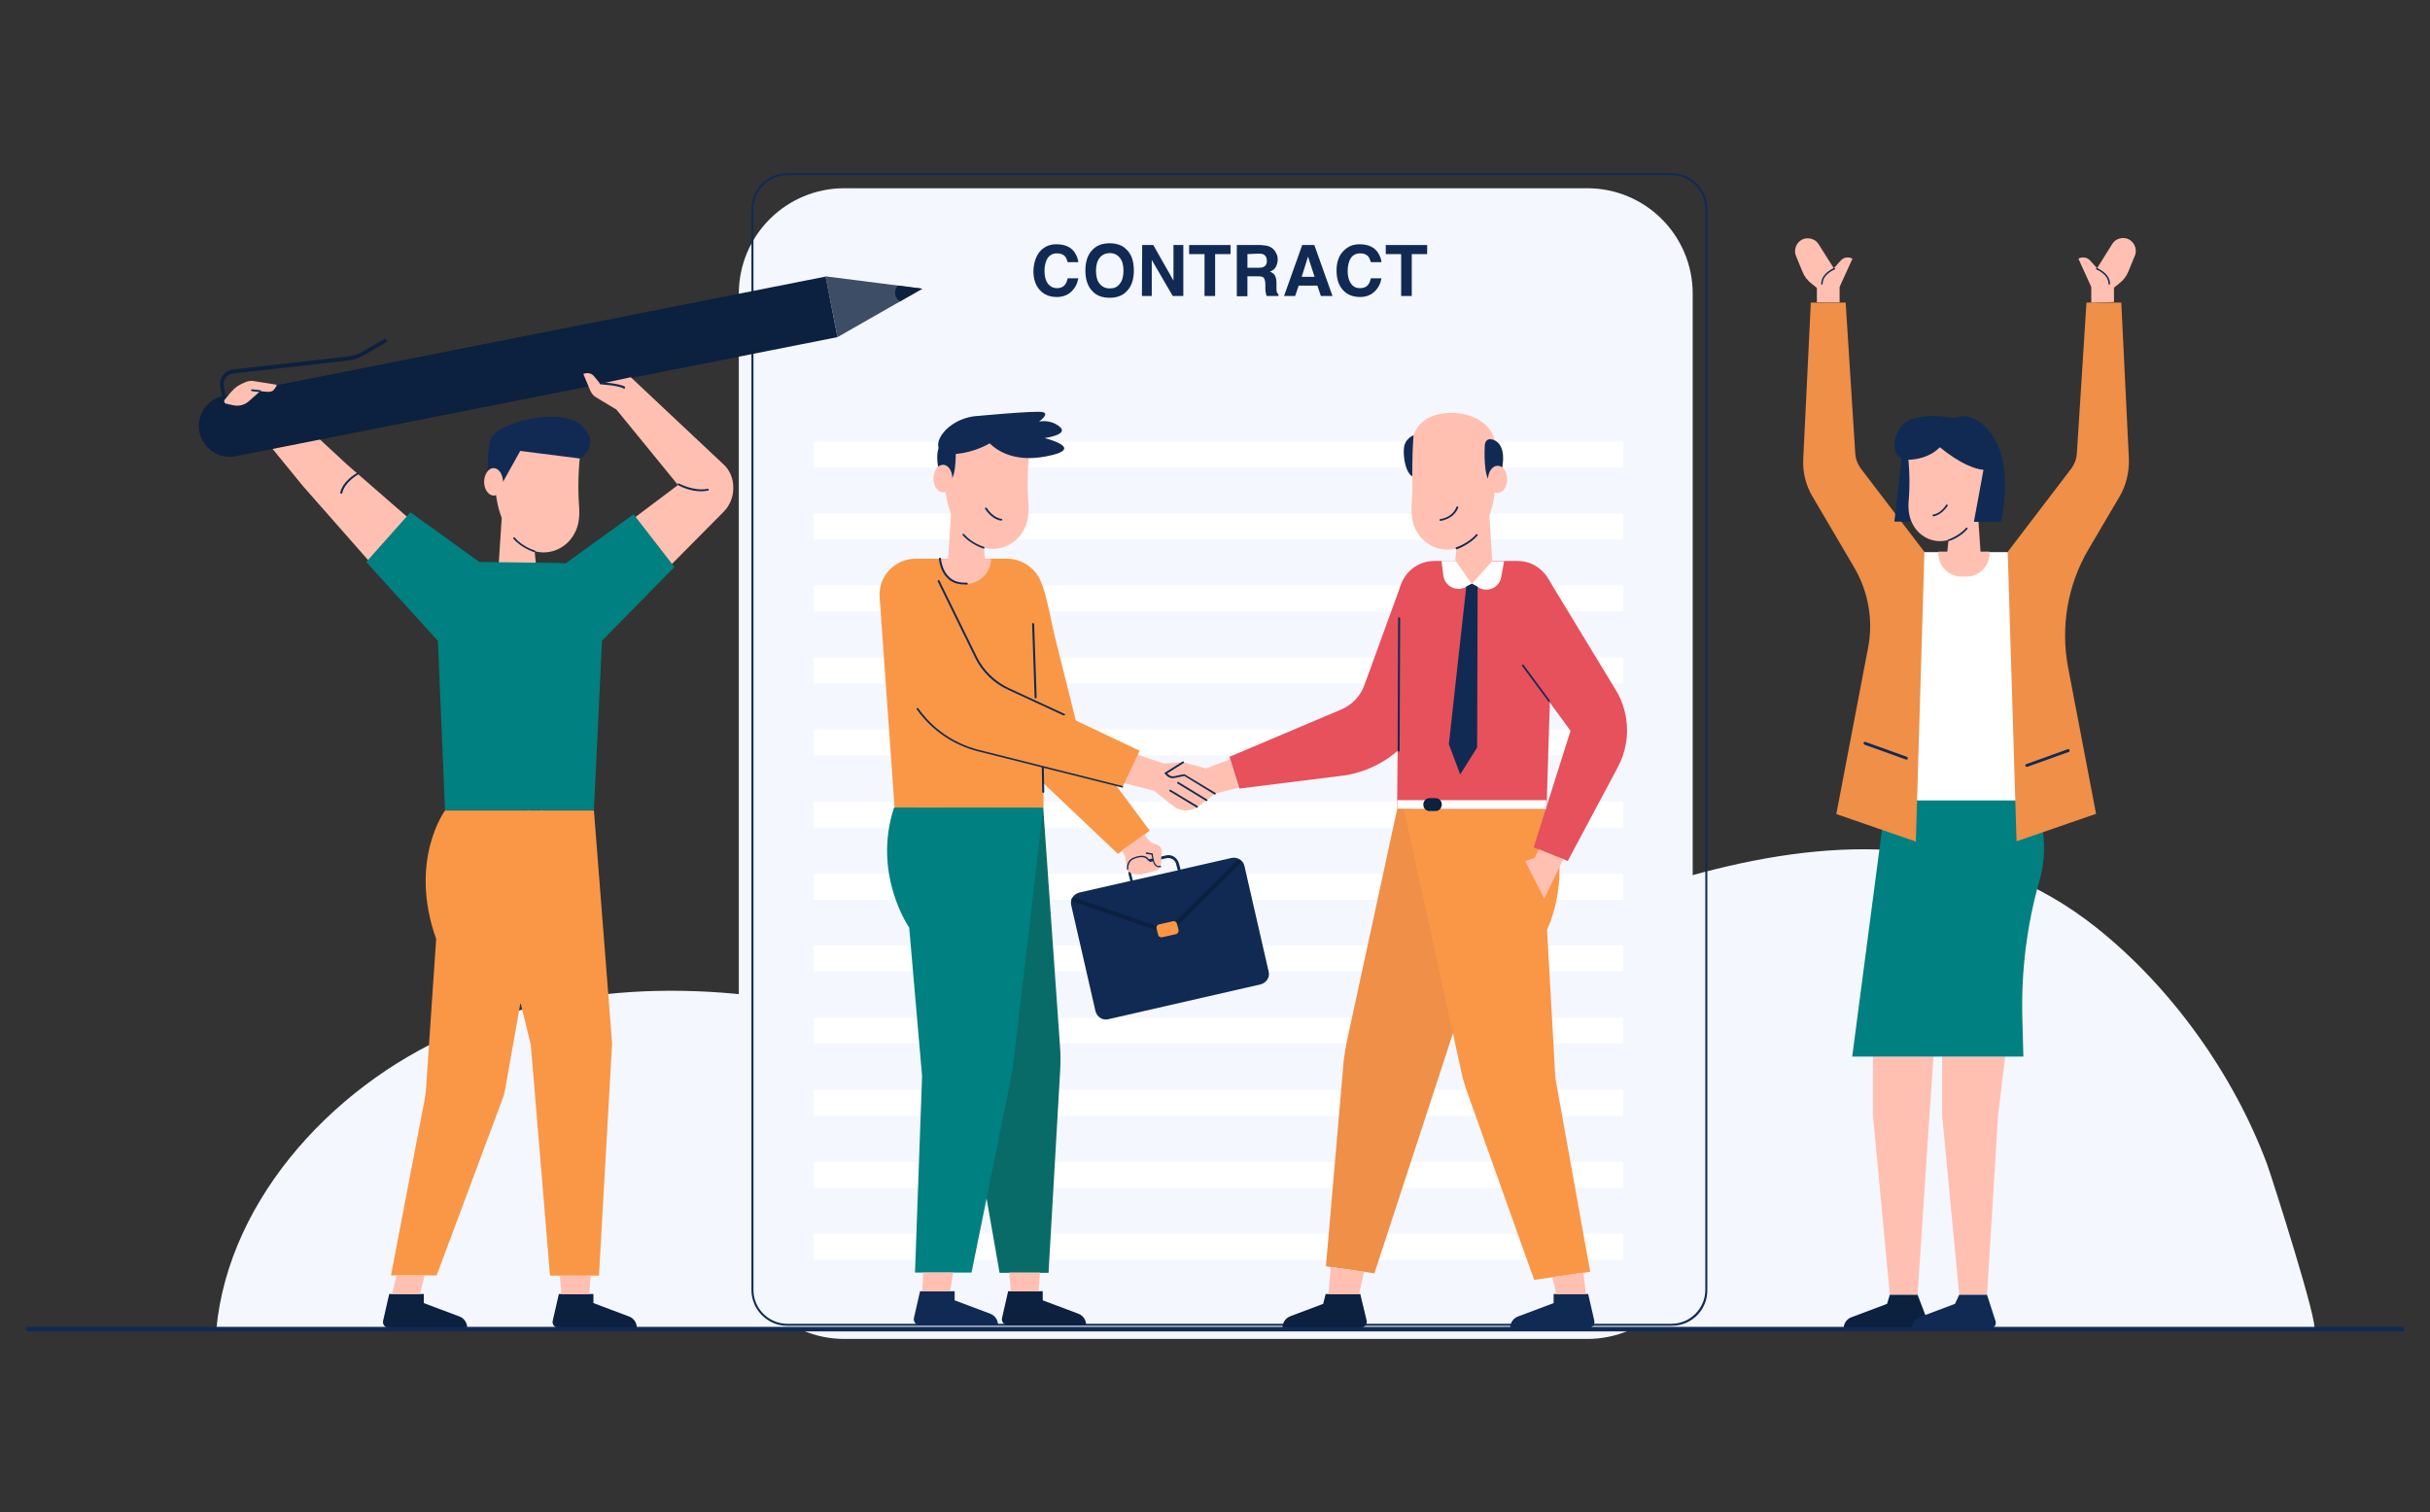 <?xml version="1.0" encoding="utf-8"?>
<!-- Generator: Adobe Illustrator 23.1.0, SVG Export Plug-In . SVG Version: 6.00 Build 0)  -->
<svg version="1.1" id="Layer_1" xmlns="http://www.w3.org/2000/svg" xmlns:xlink="http://www.w3.org/1999/xlink" x="0px" y="0px"
	 viewBox="0 0 962.7 599.2" style="enable-background:new 0 0 962.7 599.2;" xml:space="preserve">
<rect x="0" y="0" width="962.7" height="599.2" fill="#333333" stroke="none"/>
<style type="text/css">
	.st0{display:none;opacity:0.1;fill:#008080;enable-background:new    ;}
	.st1{fill:#F4F7FD;}
	.st2{fill:#102A54;}
	.st3{fill:#FFFFFF;}
	.st4{fill:#FFC0B1;}
	.st5{fill:#096B68;}
	.st6{fill:#008080;}
	.st7{fill:#0C203F;}
	.st8{fill:#F99747;}
	.st9{fill:#EF8F48;}
	.st10{fill:#E6515C;}
	.st11{fill:#3D4D65;}
	.st12{clip-path:url(#SVGID_2_);fill:#0C203F;}
</style>
<path class="st0" d="M311.7,504.2c44.8,4.6,89.9,6.4,134.1,7.1c104.3,1.8,208.8-6.7,311.5-25.4c70.6-12.8,131.7-41.8,143.9-118.7
	c15.8-99.8-33-225.9-141.9-244.6c-33.7-5.8-68.7-5.5-101-16.6c-48.2-16.4-85.7-55.5-136.7-64.8c-52.1-9.4-110,1.7-151.8,36.6
	c-18.4,15.3-34.1,33.3-48.8,52.1c-11.4,14.6-21.9,32.8-39.2,41c-21.2,10.1-45.9,2.1-69.2-1c-39.9-5.3-86.9,7.6-116.7,35.3
	C64.7,234.3,55.4,288,59.6,328.3c5.5,52.8,31.6,102.4,76.8,131.6C187.4,492.9,252.8,498.2,311.7,504.2z"/>
<g>
	<g>
		<path class="st1" d="M85.7,526.9c0,0,830.9,0,831,0l0,0c2.6-0.1-16.7-60.5-18.6-65.7c-13.1-35.1-37.6-69.8-67.7-93.7
			c-90.3-71.6-211.5-1.3-300.7,34.2c-28.5,11.3-58.7,20.5-89.7,21.5c-33,1-61.6-9.9-92.6-18.7c-52.9-15.1-111.3-17.5-162.3,2.8
			C134.1,427.4,90.5,474.4,85.7,526.9z"/>
		<g>
			<path class="st1" d="M628.8,530.6H334.5c-23.1,0-41.8-18.7-41.8-41.8V116.4c0-23.1,18.7-41.8,41.8-41.8h294.3
				c23.1,0,41.8,18.7,41.8,41.8v372.4C670.7,512,652,530.6,628.8,530.6z"/>
			<path class="st2" d="M662.3,525.4H311.9c-7.8,0-14.2-6.4-14.2-14.2V82.8c0-7.8,6.4-14.2,14.2-14.2h350.3
				c7.8,0,14.2,6.4,14.2,14.2v428.4C676.5,519,670.2,525.4,662.3,525.4z M311.9,69.4c-7.4,0-13.4,6.1-13.4,13.4v428.4
				c0,7.4,6.1,13.4,13.4,13.4h350.3c7.4,0,13.4-6.1,13.4-13.4V82.8c0-7.4-6.1-13.4-13.4-13.4H311.9z"/>
			<g>
				<path class="st2" d="M412.3,99.3c1.7-1.7,3.7-2.5,6.2-2.5c3.4,0,5.8,1.1,7.3,3.3c0.8,1.3,1.3,2.5,1.4,3.8h-4.2
					c-0.3-1-0.6-1.7-1-2.2c-0.7-0.9-1.8-1.3-3.3-1.3c-1.5,0-2.7,0.6-3.6,1.8c-0.8,1.2-1.3,3-1.3,5.2c0,2.2,0.5,3.9,1.4,5.1
					c0.9,1.1,2.1,1.7,3.5,1.7c1.5,0,2.6-0.5,3.3-1.5c0.5-0.6,0.7-1.3,1-2.4h4.2c-0.4,2.2-1.3,3.9-2.8,5.3c-1.5,1.4-3.4,2.1-5.7,2.1
					c-2.8,0-5.1-0.9-6.8-2.8s-2.5-4.4-2.5-7.7C409.6,103.9,410.5,101.2,412.3,99.3z"/>
				<path class="st2" d="M446.2,115.6c-1.6,1.6-3.8,2.4-6.6,2.4s-5.1-0.8-6.6-2.4c-2-1.9-3-4.7-3-8.4c0-3.7,1-6.5,3-8.4
					c1.6-1.6,3.8-2.4,6.6-2.4s5.1,0.8,6.6,2.4c2,1.8,3,4.6,3,8.4C449.2,110.9,448.2,113.7,446.2,115.6z M443.6,112.5
					c1-1.2,1.5-3,1.5-5.2c0-2.3-0.5-4-1.5-5.2c-1-1.2-2.3-1.8-3.9-1.8s-3,0.6-4,1.8c-1,1.2-1.5,3-1.5,5.2c0,2.3,0.5,4,1.5,5.2
					c1,1.2,2.3,1.8,4,1.8S442.6,113.8,443.6,112.5z"/>
				<path class="st2" d="M452.5,97.1h4.4l8,14.1V97.1h3.9v20.2h-4.2l-8.3-14.3v14.3h-3.9L452.5,97.1L452.5,97.1z"/>
				<path class="st2" d="M487.5,97.1v3.6h-6.1v16.6h-4.2v-16.6h-6.1v-3.6H487.5z"/>
				<path class="st2" d="M502.9,97.7c0.7,0.3,1.4,0.8,1.9,1.4c0.5,0.6,0.7,1.1,1,1.7c0.3,0.6,0.4,1.3,0.4,2.1c0,0.9-0.3,1.9-0.7,2.8
					c-0.5,0.9-1.3,1.6-2.4,1.9c0.9,0.4,1.6,0.9,2,1.6c0.4,0.7,0.6,1.7,0.6,3.1v1.4c0,0.9,0,1.6,0.1,1.8c0.1,0.6,0.4,0.9,0.7,1.2v0.6
					h-4.7c-0.1-0.5-0.2-0.8-0.3-1.1c-0.1-0.6-0.2-1.1-0.2-1.7v-1.8c0-1.3-0.3-2.1-0.6-2.6c-0.5-0.5-1.2-0.6-2.4-0.6h-4.1v7.9H490
					V97.1h9.6C501.1,97.2,502.1,97.4,502.9,97.7z M494.2,100.7v5.4h4.5c0.9,0,1.6-0.1,2-0.4c0.8-0.4,1.2-1.1,1.2-2.3s-0.4-2-1.2-2.5
					c-0.5-0.3-1.1-0.4-1.9-0.4L494.2,100.7L494.2,100.7z"/>
				<path class="st2" d="M515.9,97.1h4.8l7.2,20.2h-4.6l-1.4-4.1h-7.4l-1.4,4.1h-4.4L515.9,97.1z M515.7,109.7h5.1l-2.6-8
					L515.7,109.7z"/>
				<path class="st2" d="M532.4,99.3c1.7-1.7,3.7-2.5,6.2-2.5c3.4,0,5.8,1.1,7.3,3.3c0.8,1.3,1.3,2.5,1.4,3.8h-4.2
					c-0.3-1-0.6-1.7-1-2.2c-0.7-0.9-1.8-1.3-3.3-1.3s-2.7,0.6-3.6,1.8c-0.8,1.2-1.3,3-1.3,5.2c0,2.2,0.5,3.9,1.4,5.1
					s2.1,1.7,3.5,1.7c1.5,0,2.6-0.5,3.3-1.5c0.5-0.6,0.7-1.3,1-2.4h4.2c-0.4,2.2-1.3,3.9-2.8,5.3c-1.5,1.4-3.4,2.1-5.7,2.1
					c-2.8,0-5.1-0.9-6.8-2.8s-2.5-4.4-2.5-7.7C529.5,103.9,530.4,101.2,532.4,99.3z"/>
				<path class="st2" d="M565.4,97.1v3.6h-6.1v16.6h-4.2v-16.6H549v-3.6H565.4z"/>
			</g>
			<rect x="322.3" y="175" class="st3" width="320.8" height="10.3"/>
			<rect x="322.3" y="203.5" class="st3" width="320.8" height="10.3"/>
			<rect x="322.3" y="232" class="st3" width="320.8" height="10.3"/>
			<rect x="322.3" y="260.6" class="st3" width="320.8" height="10.3"/>
			<rect x="322.3" y="289.1" class="st3" width="320.8" height="10.3"/>
			<rect x="322.3" y="317.7" class="st3" width="320.8" height="10.3"/>
			<rect x="322.3" y="346.3" class="st3" width="320.8" height="10.3"/>
			<rect x="322.3" y="374.7" class="st3" width="320.8" height="10.3"/>
			<rect x="322.3" y="403.3" class="st3" width="320.8" height="10.3"/>
			<rect x="322.3" y="431.9" class="st3" width="320.8" height="10.3"/>
			<rect x="322.3" y="460.4" class="st3" width="320.8" height="10.3"/>
			<rect x="322.3" y="488.9" class="st3" width="320.8" height="10.3"/>
		</g>
		<g>
			<path class="st4" d="M450.5,299l10.7,3.6l8.1-0.6l-1.6,3.7l13.7,8l-8.2,5.1c-2.9,1.8-6.7,1.7-9.5-0.5l-6.4-4.9l-12.1-3.1
				L450.5,299z"/>
			<path class="st4" d="M487.4,300.9l-9.7,3.6l-9.6-2.6l-0.3,4l-9.6,8.3l7.3,5.7c2.9,1.8,6.7,1.7,9.5-0.5l6.4-4.9l9.3-2.4
				L487.4,300.9z"/>
			<path class="st2" d="M478,317.5c-0.1,0-0.1,0-0.2-0.1l-11.3-6.9c-0.2-0.1-0.2-0.3-0.1-0.5s0.3-0.2,0.5-0.1l11.3,6.9
				c0.2,0.1,0.2,0.3,0.1,0.5C478.2,317.4,478.1,317.5,478,317.5z"/>
			<path class="st2" d="M474.2,320.1c-0.1,0-0.1,0-0.2-0.1l-10.6-6.4c-0.2-0.1-0.2-0.3-0.1-0.5c0.1-0.2,0.3-0.2,0.5-0.1l10.6,6.4
				c0.2,0.1,0.2,0.3,0.1,0.5C474.5,320,474.4,320.1,474.2,320.1z"/>
			<path class="st2" d="M481.3,314.9c-0.1,0-0.1,0-0.2-0.1l-11.9-7.3c-0.5,0.1-2.2,0.5-3.9,0.8c-2.2,0.6-3.7-1.6-3.8-1.7l-0.2-0.3
				l7.2-4.5c0.2-0.1,0.4-0.1,0.5,0.1s0.1,0.4-0.1,0.5l-6.5,4.1c0.5,0.5,1.5,1.4,2.8,1.1c2-0.5,4-0.8,4-0.8h0.1l0.1,0.1l12.1,7.3
				c0.2,0.1,0.2,0.3,0.1,0.5C481.6,314.8,481.5,314.9,481.3,314.9z"/>
		</g>
		<g>
			<path class="st5" d="M413.3,320.1l6.6,93.9c0.3,3.5,0.3,6.9,0.1,10.4l-4.6,80h-19.4l-20.9-119.7l-1.4-64.6L413.3,320.1
				L413.3,320.1z"/>
			<path class="st6" d="M413.3,320.1l-11.7,100.2c-0.4,2.8-0.8,5.7-1.4,8.5l-15.3,75.5h-22.4l2.8-77.9l-5.1-58.8
				c0,0-14.7-21.1-6-47.6L413.3,320.1L413.3,320.1z"/>
			<g>
				<path class="st2" d="M364.5,511.7h13.7v3.6l14.1,5.3c1.9,0.7,3.1,2.5,3.1,4.5l0,0h-31c-1.6,0-2.7-1.4-2.3-2.9L364.5,511.7z"/>
				<polygon class="st4" points="365.7,504.3 365.4,511.7 376.4,511.7 377.6,504.3 				"/>
			</g>
			<g>
				<path class="st7" d="M399.4,511.7h13.7v3.6l14.1,5.3c1.9,0.7,3.1,2.5,3.1,4.5l0,0h-31c-1.6,0-2.7-1.4-2.3-2.9L399.4,511.7z"/>
				<polygon class="st4" points="399.8,504.3 400.5,511.7 411.5,511.7 412,504.3 				"/>
			</g>
			<path class="st8" d="M455.5,329.2l-27.7-37.3c-1.1-4.5-2.3-9.1-3.4-13.6c-2.2-8.8-4.4-17.5-6.6-26.4c-1.7-7-2.8-15-5.5-21.6
				c-2.2-5.2-7.3-8.7-13-8.9c-0.1,0-0.3,0-0.4,0h-36.1c-8.4,0-15,7.1-14.3,15.4l5.9,83.2h59v-9.6l29.5,28L455.5,329.2z"/>
			<path class="st2" d="M413.3,314.2c-0.2,0-0.4-0.2-0.4-0.4l-0.2-11.5c0-0.2,0.2-0.4,0.4-0.4s0.4,0.2,0.4,0.4l0.2,11.5
				C413.7,314.1,413.5,314.2,413.3,314.2L413.3,314.2z"/>
			<path class="st2" d="M410.3,276.8c-0.2,0-0.4-0.2-0.4-0.4l-1-29.1c0-0.2,0.2-0.4,0.4-0.4c0.2,0,0.4,0.2,0.4,0.4l1,29.1
				C410.6,276.6,410.5,276.7,410.3,276.8L410.3,276.8z"/>
			<g>
				<path class="st4" d="M383,231.3L383,231.3c-4.3,0.1-7.8-3.6-7.5-8l1.7-26l10.6-0.1l2.6,25.8C390.8,227.4,387.4,231.2,383,231.3z
					"/>
				<path class="st4" d="M375,175.7l33.3-0.4l-0.3,2.1c-0.9,7.2-1.1,14.4-0.6,21.6c0.3,3.4,0.1,7.5-1.7,10.8
					c-3.3,6.5-11.1,9.6-17.8,6.5C381.5,213.3,371,203.8,375,175.7z"/>
				<path class="st2" d="M389.7,217.4L389.7,217.4c-0.3-0.1-5.1-1.6-8.3-5.3c-0.1-0.2-0.1-0.4,0-0.5c0.2-0.1,0.4-0.1,0.5,0
					c3.1,3.7,7.8,5.1,7.9,5.1c0.2,0.1,0.3,0.3,0.2,0.5C390.1,217.3,389.9,217.4,389.7,217.4z"/>
				<path class="st2" d="M378.6,176.9c0,0,0.6,11.8-2.2,13.6c-2.8,1.8-3.8-1.7-3.8-1.7s-4.1-11.9,2.3-14.7
					C378.9,172.5,378.6,176.9,378.6,176.9z"/>
				<path class="st4" d="M377.3,189.6c0,3-1.7,5.5-3.7,5.5c-2,0-3.8-2.4-3.8-5.4c0-3,1.7-5.5,3.7-5.5
					C375.6,184.1,377.3,186.5,377.3,189.6z"/>
				<path class="st2" d="M396.7,206.3L396.7,206.3c-0.2,0-3.5-0.2-6.4-4.6c-0.1-0.2-0.1-0.4,0.1-0.5c0.2-0.1,0.4-0.1,0.5,0.1
					c2.7,4.1,5.8,4.3,5.8,4.3c0.2,0,0.4,0.2,0.4,0.4C397.1,206.2,396.9,206.3,396.7,206.3z"/>
				<path class="st2" d="M419.8,169.1c-3.9-3.2-8.2-2-8.2-2s4.5-3.2,1.4-3.8c-3-0.6-25.2,1.5-25.2,1.5l0,0
					c-14.2,0.6-22,15.3-10.8,15.2c6.4-0.2,11.7-2.4,15.1-4.3c2.6,2.6,9.4,7.6,22.1,5.2c16.9-3.1-0.4-7.3-0.4-7.3
					S423.7,172.3,419.8,169.1z"/>
			</g>
			<path class="st4" d="M382.1,231.3h0.7c5.4,0,9.8-4.4,9.8-9.8l0,0h-20.3l0,0C372.3,226.8,376.7,231.3,382.1,231.3z"/>
			<path class="st8" d="M374.1,234.6l15.2,29.8c1.6,3.1,4.1,5.5,7.3,7.1l54.9,26l-6.8,14.4l-57.3-14.5c-9.6-2.5-18.2-8.3-23.9-16.4
				l-6.2-8.8c-7.7-11-7.6-25.7,0.3-36.6l1.6-2.1C363,228,371.1,228.7,374.1,234.6z"/>
			<path class="st2" d="M444.6,312.1L444.6,312.1l-57.3-14.4c-9.7-2.5-18.3-8.4-24.1-16.6c-0.1-0.2-0.1-0.4,0.1-0.5
				c0.2-0.1,0.4-0.1,0.5,0.1c5.7,8.1,14.1,13.9,23.7,16.4l57.2,14.4c0.2,0.1,0.3,0.3,0.3,0.5C444.8,312,444.7,312.1,444.6,312.1z"/>
			<path class="st2" d="M421.5,283.5c-0.1,0-0.1,0-0.2,0l-21.8-10.1c-5.8-2.6-10.5-7.2-13.2-12.8l-14.8-30.2c-0.1-0.2,0-0.4,0.2-0.5
				c0.2-0.1,0.4,0,0.5,0.2l14.8,30.2c2.7,5.5,7.3,9.9,12.9,12.5l21.8,10.1c0.2,0.1,0.3,0.3,0.2,0.5
				C421.8,283.5,421.7,283.5,421.5,283.5z"/>
			<g>
				<path class="st4" d="M453.4,330.7l2.4,3.1l2.8,1c1,0.4,1.7,1.4,1.6,2.4l-0.3,5.1c-0.1,1.4-1,2.5-2.3,2.8l-3.8,1
					c-0.8,0.2-1.7,0.3-2.5,0.2l-1.7-0.2c-1.7-0.2-3-1.6-3.3-3.2l-0.6-3.6l-1.3-2.3L453.4,330.7z"/>
				<g>
					<path class="st2" d="M487.9,340l-20.2,4.6l-0.6-2.3c-0.6-2.4-2.9-3.9-5.2-3.3l-11.4,2.6c-2.4,0.6-3.9,2.9-3.3,5.2l0.6,2.3
						l-20.2,4.6c-2.3,0.6-3.8,2.8-3.2,5.1l9.6,41.9c0.6,2.3,2.8,3.8,5.1,3.2l60.3-13.8c2.3-0.6,3.8-2.8,3.2-5.1l-9.6-41.9
						C492.5,340.9,490.2,339.5,487.9,340z M448.2,346.6c-0.4-1.7,0.7-3.6,2.5-3.9l11.4-2.6c1.7-0.4,3.6,0.7,3.9,2.5l0.6,2.3l-17.8,4
						L448.2,346.6z"/>
					<path class="st7" d="M463,370.3l-37.9-13c-0.5-0.2-0.6-0.6-0.6-1c0.2-0.5,0.6-0.6,1-0.6l36.9,12.7l27.7-27.4
						c0.4-0.3,0.8-0.3,1.2,0c0.3,0.4,0.3,0.8,0,1.2L463,370.3z"/>
					<path class="st8" d="M465.8,370.2l-5.3,1.2c-0.8,0.2-1.6-0.3-1.7-1.1l-0.6-2.3c-0.2-0.8,0.3-1.6,1.1-1.7l5.3-1.2
						c0.8-0.2,1.6,0.3,1.7,1.1l0.6,2.3C467.1,369.3,466.5,370.1,465.8,370.2z"/>
				</g>
				<path class="st4" d="M454.1,338l2.3-0.6c0,0,0.2,3.6,1.1,4.9c0.8,1.4,2.3,0.9,2.3,0.9l0.5-6l-2.8-1.9L454.1,338z"/>
				<path class="st2" d="M459.3,343.7c-0.6,0-1.5-0.3-2-1.1c-0.7-1.2-1-3.3-1.1-3.9l-2-0.3c-0.2,0-0.3-0.2-0.3-0.3
					c0-0.2,0.2-0.3,0.3-0.3l2.5,0.4v0.2c0,0,0.2,2.7,1,3.9c0.7,1.2,1.9,0.8,1.9,0.8c0.2,0,0.3,0,0.4,0.2c0,0.2,0,0.3-0.2,0.4
					C459.6,343.6,459.4,343.7,459.3,343.7z"/>
				<path class="st4" d="M456.3,343.1c0,0-1.6-3.2-2.6-3.8c-1-0.6-6.2,1.7-6.5,3.3c-0.3,1.6-0.3,2.2-0.3,2.2s-0.1,1.7,4.4,1.7
					C455.9,346.5,456.3,343.1,456.3,343.1z"/>
				<path class="st2" d="M446.8,344.8c-0.1,0-0.3-0.1-0.3-0.2c0,0-0.6-3.5,2.7-4.8c3.9-1.5,5.4-0.2,6,0.8c0.1,0.1,0,0.3-0.1,0.4
					s-0.3,0-0.4-0.1c-0.8-1.4-2.8-1.6-5.3-0.6c-2.8,1.1-2.4,4-2.4,4.1C447,344.6,446.9,344.7,446.8,344.8L446.8,344.8z"/>
			</g>
			<path class="st2" d="M382,231.6c-2.6,0-4.8-0.7-6.4-2.3c-3.3-2.9-3.6-7.7-3.6-7.9c0-0.2,0.2-0.4,0.4-0.4c0.2,0,0.4,0.2,0.4,0.4
				c0,0.1,0.3,4.7,3.4,7.4c1.7,1.6,4,2.2,6.8,2.1c0.2,0,0.4,0.1,0.4,0.4c0,0.2-0.1,0.4-0.4,0.4C382.6,231.6,382.3,231.6,382,231.6z"
				/>
		</g>
		<g>
			<g>
				<path class="st9" d="M553.7,319.8l-19.9,91.9c-0.7,3.4-1.3,6.8-1.6,10.3l-6.9,79.8l19.2,2.8l37.8-115.5l10.6-63.7L553.7,319.8z"
					/>
				<path class="st8" d="M556.1,320.5l23.2,105.9c0.7,2.8,1.6,5.5,2.6,8.2l25.9,72.6L630,504l-13.8-76.7l-3.3-58.9
					c0,0,11.6-23-0.8-47.9L556.1,320.5z"/>
				<g>
					<path class="st2" d="M629.2,512.8h-13.7v3.6l-14.1,5.3c-1.9,0.7-3.1,2.5-3.1,4.5l0,0h31c1.6,0,2.7-1.4,2.3-2.9L629.2,512.8z"/>
					<polygon class="st4" points="627.3,504.3 628.3,512.8 616.5,512.8 615,506.1 					"/>
				</g>
				<g>
					<path class="st7" d="M538.9,512.8h-13.7l-1,3.9l-13,4.9c-1.9,0.7-3.1,2.5-3.1,4.5l0,0h31c1.6,0,2.7-1.4,2.3-2.9L538.9,512.8z"
						/>
					<polygon class="st4" points="540.4,504 538.4,512.8 526.3,512.8 527.2,502.1 					"/>
				</g>
				<path class="st10" d="M553.5,320.5l0.7-84.3c0.1-7.7,6.3-13.9,14.1-13.9h32.9c7.9,0,14.2,6.5,14.1,14.4l-2.6,83.8H553.5z"/>
				<path class="st10" d="M555.1,231.5l-14.6,40.1c-1.6,4.3-4.9,7.8-9.2,9.6l-44.2,18.7l3.9,12.6l40.8-5.1
					c8.7-1.1,16.9-5.1,23.3-11.1l0,0L555.1,231.5L555.1,231.5z"/>
				<path class="st10" d="M613.4,229.4l26.7,44c2.1,3.4,3.5,7.3,4.1,11.2l0,0c1.1,6.7-0.1,13.5-3.3,19.5l-19.8,37.1l-13.5-5.4
					l14.6-46.2l-18.9-25.8L613.4,229.4z"/>
				<path class="st2" d="M554.1,297.9L554.1,297.9c-0.2,0-0.4-0.2-0.4-0.4l0.2-52.5c0-0.2,0.2-0.4,0.4-0.4l0,0
					c0.2,0,0.4,0.2,0.4,0.4l-0.2,52.5C554.3,297.9,554.2,297.9,554.1,297.9z"/>
				<path class="st2" d="M613.7,278.1c-0.1,0-0.2-0.1-0.3-0.2L603,263.9c-0.1-0.2-0.1-0.4,0.1-0.5c0.2-0.1,0.4-0.1,0.5,0.1
					l10.4,14.1c0.1,0.2,0.1,0.4-0.1,0.5C613.8,278.1,613.8,278.1,613.7,278.1z"/>
				<g>
					<path class="st4" d="M577.1,163.7c-3.2-0.3-6.5,0.1-9.4,1.1c-7.9,2.8-9.5,11-8.6,18.1c0.6,5.4,0.6,10.9,0.2,16.4
						c-0.3,3.4-0.1,7.5,1.7,10.8c3.3,6.5,11.1,9.6,17.8,6.5c6.6-2.9,10.7-9.2,12.4-16c1.5-5.4,0.9-11,1.3-16.5
						c0.4-5.2,0.8-10.2-2.8-14.5C586.7,166,581.9,164.1,577.1,163.7z"/>
					<path class="st4" d="M583.8,231.5L583.8,231.5c4.3,0.1,7.8-3.6,7.5-8l-1.7-26l-10.6-0.1l-2.6,25.8
						C576.1,227.8,579.5,231.5,583.8,231.5z"/>
					<path class="st2" d="M577.1,217.7c-0.2,0-0.3-0.1-0.4-0.3s0-0.4,0.2-0.5c0.1,0,4.8-1.6,7.9-5.1c0.1-0.2,0.4-0.2,0.5,0
						c0.2,0.1,0.2,0.4,0,0.5C582,216,577.3,217.6,577.1,217.7C577.2,217.7,577.1,217.7,577.1,217.7z"/>
					<path class="st2" d="M588.2,177.2c0,0-0.6,11.8,2.2,13.6c2.8,1.8,3.8-1.7,3.8-1.7s4.1-11.9-2.3-14.7
						C587.9,172.8,588.2,177.2,588.2,177.2z"/>
					
						<ellipse transform="matrix(1.072740e-02 -1 1 1.072740e-02 396.935 781.132)" class="st4" cx="593.2" cy="190" rx="5.4" ry="3.8"/>
					<path class="st2" d="M560,172.5c0,0-3.5,1.3-3.8,5.1c-0.3,3.1,0.4,9.3,3.3,11.2C559.6,188.7,559.3,182.4,560,172.5z"/>
					<path class="st2" d="M570.7,206.4c-0.2,0-0.4-0.1-0.4-0.3c0-0.2,0.1-0.4,0.3-0.4c0.1,0,4.8-0.5,6.4-4.8
						c0.1-0.2,0.3-0.3,0.5-0.2c0.2,0.1,0.3,0.3,0.2,0.5C575.9,205.8,570.8,206.4,570.7,206.4L570.7,206.4z"/>
				</g>
				<g>
					<path class="st3" d="M576.7,222.3l6.4,9.1l-2.5,1.3c-3.8,1.9-8.3-0.5-8.8-4.7l-0.7-5.7L576.7,222.3L576.7,222.3z"/>
					<path class="st3" d="M583.1,231.3l2.8,1.6c3.6,2,8.1-0.1,8.8-4.1l1.2-6.4h-4.7L583.1,231.3z"/>
					<polygon class="st2" points="583.1,231.3 585.4,232.5 585.2,296.2 578.5,306.9 574,294.9 580.9,232.4 					"/>
				</g>
				<polygon class="st4" points="609.7,336.6 608,340 604.2,341.2 611.8,356.1 619.3,340.5 				"/>
			</g>
			<polygon class="st3" points="553.5,320.5 612.6,320.5 612.6,317.1 553.6,317.1 			"/>
			<path class="st7" d="M568.8,321.4h-2.5c-1.3,0-2.4-1.1-2.4-2.4v-0.3c0-1.3,1.1-2.4,2.4-2.4h2.5c1.3,0,2.4,1.1,2.4,2.4v0.3
				C571.1,320.3,570.1,321.4,568.8,321.4z"/>
		</g>
		<g>
			<path class="st4" d="M120,192.6l-25.1-30.7c-2-2.4-1.9-6,0.3-8.3l0,0c2.4-2.6,6.3-2.8,8.9-0.4l33.5,31L173,215l-19.2,16
				L120,192.6z"/>
			<g>
				<path class="st7" d="M331.8,133.6L93.4,180.8c-6.6,1.3-13-3-14.4-9.6l0,0c-1.3-6.6,3-13,9.6-14.4l238.5-47.2L331.8,133.6z"/>
				<g>
					<g>
						<polygon id="XMLID_2_" class="st11" points="327,109.5 365.4,114.4 331.8,133.6 						"/>
					</g>
					<g>
						<defs>
							<polygon id="SVGID_1_" points="327,109.5 365.4,114.4 331.8,133.6 							"/>
						</defs>
						<clipPath id="SVGID_2_">
							<use xlink:href="#SVGID_1_"  style="overflow:visible;"/>
						</clipPath>
						<path class="st12" d="M367.9,114c0.6,2.7-2,5.4-5.7,6.2c-3.7,0.7-7.1-0.8-7.5-3.5c-0.6-2.7,2-5.4,5.7-6.2
							S367.3,111.4,367.9,114z"/>
					</g>
				</g>
				<path class="st7" d="M87.9,156.9l-0.6-3.5c-0.3-1.6,0.1-3.3,1-4.6c0.9-1.3,2.5-2.2,4-2.4l45.4-5.1c2.1-0.3,4.1-0.9,5.9-1.9
					l9.1-5.3l0.7,1.3l-9.1,5.3c-2,1.2-4.2,1.9-6.5,2.2l-45.4,5.1c-1.2,0.2-2.3,0.7-3,1.7c-0.7,1-1,2.2-0.7,3.4l0.6,3.5L87.9,156.9z"
					/>
			</g>
			<g>
				<g>
					<path class="st7" d="M221.4,512.8h13.7v3.6l14.1,5.3c1.9,0.7,3.1,2.5,3.1,4.5l0,0h-31c-1.6,0-2.7-1.4-2.3-2.9L221.4,512.8z"/>
					<polygon class="st4" points="221.8,505.5 222.4,512.8 233.5,512.8 234,505.5 					"/>
				</g>
				<g>
					<path class="st7" d="M154.2,512.8h13.7v3.6l14.1,5.3c1.9,0.7,3.1,2.5,3.1,4.5l0,0h-31c-1.6,0-2.7-1.4-2.3-2.9L154.2,512.8z"/>
					<polygon class="st4" points="157.1,505.5 155.3,512.8 166.4,512.8 168.2,505.5 					"/>
				</g>
				<g>
					<path class="st8" d="M235.3,321.2h-59c0,0-14.6,19.8-3.5,50.9l-4,58.9c-0.1,1.8-0.4,3.7-0.7,5.4l-13.2,69H173l25.9-69.4
						c0.6-1.5,1-3,1.3-4.6l6-34.1l4.1,16.8l7.6,91.4h19.4l5.2-92.1L235.3,321.2z"/>
					<path class="st8" d="M208.9,354v-32.7c0-0.2,0.2-0.4,0.4-0.4c0.2,0,0.4,0.2,0.4,0.4v31.3l1.3-0.9c2-1.5,3.2-3.8,3.2-6.2v-24.3
						c0-0.2,0.2-0.4,0.4-0.4c0.2,0,0.4,0.2,0.4,0.4v24.3c0,2.7-1.3,5.2-3.5,6.8L208.9,354z"/>
					<path class="st8" d="M206.1,397.7L206.1,397.7c-0.2,0-0.4-0.2-0.4-0.4l3.1-44.1c0-0.2,0.2-0.4,0.4-0.4c0.2,0,0.4,0.2,0.4,0.4
						l-3.1,44.1C206.5,397.5,206.3,397.7,206.1,397.7z"/>
				</g>
			</g>
			<g>
				<path class="st4" d="M205,232.6L205,232.6c-4.3,0.1-7.8-3.6-7.5-8l1.7-26l10.6-0.1l2.6,25.8C212.7,228.8,209.4,232.5,205,232.6z
					"/>
				<path class="st4" d="M197,177.1l33.3-0.4l-0.3,2.1c-0.9,7.2-1.1,14.4-0.6,21.6c0.3,3.4,0.1,7.5-1.7,10.8
					c-3.3,6.5-11.1,9.6-17.8,6.5C203.4,214.8,192.9,205.2,197,177.1z"/>
				<path class="st2" d="M211.7,218.8L211.7,218.8c-0.3-0.1-5.1-1.6-8.3-5.3c-0.1-0.2-0.1-0.4,0-0.5c0.2-0.1,0.4-0.1,0.5,0
					c3.1,3.7,7.8,5.1,7.9,5.1c0.2,0.1,0.3,0.3,0.2,0.5C212,218.7,211.9,218.8,211.7,218.8z"/>
				<path class="st2" d="M199.3,190.9l6.8-12.2l23.7,3c0,0,8.8-5.3,0.6-13.1c-8.3-7.7-34.5-1-36.1,5.7c-1.6,6.7-0.9,14.8-0.9,14.8
					L199.3,190.9z"/>
				<path class="st4" d="M199.3,190.9c0,3-1.7,5.5-3.7,5.5s-3.8-2.4-3.8-5.4c0-3,1.7-5.5,3.7-5.5
					C197.6,185.5,199.2,187.9,199.3,190.9z"/>
			</g>
			<path class="st4" d="M286.4,183.8l-36.5-34.3l-12.1,2.6l-2.3-2.8c-1-1.4-2.8-1.8-4.4-1.1l2.8,6.7c0.5,1,1.1,1.8,2,2.4l8.3,5
				l24.4,29.9l-18.6,14l15.1,18.4l21.5-21.7c2.5-2.5,3.9-5.9,3.9-9.4C290.6,189.6,289.1,186.2,286.4,183.8z"/>
			<path class="st6" d="M267.2,224.7L251,203.8l-27,19.5c-0.7-0.1-1.4-0.2-2.1-0.2l-31.2-0.4c-0.3,0-0.6,0-0.8,0l0,0l-27.3-19.7
				l-17.5,19.7l28.4,31.3l0,0l2.8,67.1h59l3.2-67.2L267.2,224.7z"/>
			<path class="st4" d="M109.2,152.4l-8.8-1.4c-1.9-0.4-4.4,0.9-6.1,1.9c-1.1,0.7-2,1.6-2.9,2.6l-2.3,2.8c-0.6,0.6-0.2,1.6,0.6,1.7
				l2.7,0.6c2.2,0.5,4.5-0.1,6.2-1.6l4.5-4l2.8,0.3c2.4-0.1,2.3-0.4,3.7-2.4l0,0C109.6,152.7,109.5,152.4,109.2,152.4z"/>
			<path class="st2" d="M247.3,154.1c-0.1,0-0.1,0-0.2-0.1c-2.3-1.4-9.2-1.6-9.2-1.7c-0.2,0-0.4-0.2-0.4-0.4c0-0.2,0.2-0.4,0.4-0.4
				c0.3,0,7.1,0.3,9.6,1.7c0.2,0.1,0.2,0.3,0.1,0.5S247.4,154.1,247.3,154.1z"/>
			<path class="st2" d="M103,155.4L103,155.4l-3.2-0.4c-0.2,0-0.4-0.2-0.3-0.4c0-0.2,0.2-0.4,0.4-0.3l3.1,0.3c0.2,0,0.4,0.2,0.3,0.4
				C103.3,155.3,103.2,155.4,103,155.4z"/>
			<path class="st2" d="M135.2,195.7C135.2,195.7,135.1,195.7,135.2,195.7c-0.3-0.1-0.4-0.3-0.4-0.5c0.9-4.5,6.3-7.6,6.6-7.7
				c0.2-0.1,0.4,0,0.5,0.1c0.1,0.2,0,0.4-0.1,0.5c-0.1,0-5.3,3-6.2,7.3C135.5,195.5,135.4,195.7,135.2,195.7z"/>
			<path class="st2" d="M277.8,194.7c-4.9,0-8.9-2.3-9.2-2.5c-0.2-0.1-0.2-0.3-0.1-0.5c0.1-0.2,0.3-0.2,0.5-0.1
				c0.1,0,5.7,3.2,11.4,2.1c0.2,0,0.4,0.1,0.4,0.3c0,0.2-0.1,0.4-0.3,0.4C279.5,194.6,278.6,194.7,277.8,194.7z"/>
		</g>
		<g>
			<polygon class="st3" points="788.2,218.8 803.3,218.8 806.2,317.3 747.1,317.3 753.6,218.8 767.9,218.8 			"/>
			<g>
				<polygon class="st4" points="742,418.7 742,441.8 748.7,513.1 759.7,513.1 764.3,443.4 766,418.7 				"/>
				<path class="st7" d="M759.7,513.1h-11l-1.1,3.6l-14.1,5.3c-1.9,0.7-3.1,2.5-3.1,4.5l0,0h31c1.6,0,2.7-1.4,2.3-2.9L759.7,513.1z"
					/>
				<polygon class="st4" points="769.4,418.7 769.4,441.9 776.2,513.1 787.2,513.1 791.6,441.9 794.4,418.7 				"/>
				<g>
					<path class="st2" d="M787.2,513.1h-11l-1.7,3.6l-14.1,5.3c-1.9,0.7-3.1,2.5-3.1,4.5l0,0h31c1.6,0,2.7-1.4,2.3-2.9L787.2,513.1z
						"/>
				</g>
				<path class="st6" d="M747.1,317.3l-13.3,101.4h67.8l-0.4-15.1c-0.5-18.4,1.7-36.7,6.7-54.3c2.4-8.3,3.2-19.3-1.7-32.1H747.1z"/>
			</g>
			<path class="st9" d="M843.4,181.7l-3-61.8h-13.8l-3.8,59.7c-0.1,2.1-0.8,4-2,5.8l-25.4,33.3l3.5,114.7l31.5-10.9l-11.1-58.1
				c-3-16-0.2-32.6,8.1-46.7l12.3-20.9C842.3,192.4,843.6,187.1,843.4,181.7z"/>
			<path class="st9" d="M714.4,181.7l3-61.8h13.8l3.8,59.7c0.1,2.1,0.8,4,2,5.8l25.4,33.3L759,333.5l-31.5-10.9l12.6-66
				c2.1-10.8,0.1-22.1-5.5-31.7L718.2,197C715.4,192.4,714.1,187.1,714.4,181.7z"/>
			<g>
				<path class="st4" d="M779,228.5h-1.8c-5.1,0-9.3-4.1-9.3-9.3v-0.6h20.3v0.6C788.2,224.4,784.1,228.5,779,228.5z"/>
				<g>
					<polygon class="st2" points="753.6,179.7 750.5,206.7 760.6,206.7 762.8,178.6 					"/>
					<g>
						<path class="st4" d="M778,226.7L778,226.7c3.9,0,6.9-3.2,6.7-7.1l-1.6-23.1l-9.4-0.1l-2.3,23
							C771.1,223.3,774.1,226.7,778,226.7z"/>
						<path class="st4" d="M785.1,177.4l-29.6-0.3l0.2,1.8c0.8,6.3,1,12.8,0.5,19.1c-0.3,3-0.1,6.7,1.5,9.6
							c2.9,5.8,9.8,8.5,15.8,5.8C779.5,210.9,788.7,202.4,785.1,177.4z"/>
						<path class="st2" d="M772,214.4c-0.1,0-0.3-0.1-0.3-0.2c-0.1-0.2,0-0.4,0.2-0.4c0,0,4.2-1.4,7-4.6c0.1-0.1,0.3-0.2,0.5,0
							c0.1,0.1,0.2,0.3,0,0.5C776.4,213.1,772.3,214.4,772,214.4C772.1,214.4,772.1,214.4,772,214.4z"/>
						
							<ellipse transform="matrix(1.073519e-02 -1 1 1.073519e-02 588.062 974.077)" class="st4" cx="786.3" cy="189.8" rx="4.9" ry="3.3"/>
						<path class="st2" d="M765.9,204.6c-0.2,0-0.3-0.1-0.3-0.3c0-0.2,0.1-0.3,0.3-0.4l0,0c0,0,2.8-0.2,5.1-3.8
							c0.1-0.2,0.3-0.2,0.5-0.1s0.2,0.3,0.1,0.5C768.9,204.4,766,204.6,765.9,204.6L765.9,204.6z"/>
					</g>
					<path class="st2" d="M768.5,177.2c0,0,9.4,8.2,17.3,9l-3.8,20.6h10.7c0,0,6.1-24.2-5.3-36.7
						C776.2,157.4,764.7,171.6,768.5,177.2z"/>
					<path class="st2" d="M768.5,177.2c0,0-3.9,4.8-12.5,5c-8.6,0.2-6.6-14.3,2.6-16.5c9.2-2.2,17.6,0.6,17.6,0.6L768.5,177.2z"/>
				</g>
			</g>
			<g>
				<path class="st4" d="M828.5,119.9v-6.2l-5.1-11.2l0,0c1.5-0.8,3.4-0.6,4.6,0.7l2.8,3.1l6-9.6c1.8-2.9,6.1-3.2,8.2-0.5l0,0
					c1.2,1.5,1.5,3.6,0.7,5.3l-2.5,6.1c-0.7,1.8-2,3.5-3.6,4.7l-2.1,1.7v5.7L828.5,119.9L828.5,119.9z"/>
				<path class="st2" d="M835.6,112.8L835.6,112.8c-0.2,0-0.3-0.2-0.3-0.3c0.1-3.7-4.6-5.7-4.7-5.7c-0.2-0.1-0.3-0.3-0.2-0.4
					c0.1-0.2,0.3-0.3,0.4-0.2c0.1,0,1.3,0.6,2.6,1.6c1.7,1.4,2.6,3,2.5,4.7C835.9,112.6,835.8,112.8,835.6,112.8z"/>
			</g>
			<g>
				<path class="st4" d="M728.8,119.9v-6.2l5.1-11.2l0,0c-1.5-0.8-3.4-0.6-4.6,0.7l-2.8,3.1l-6-9.5c-1.8-2.9-6.1-3.2-8.2-0.5l0,0
					c-1.2,1.5-1.5,3.6-0.7,5.3l2.5,6.1c0.7,1.8,2,3.5,3.6,4.7l2.1,1.7v5.7H728.8z"/>
				<path class="st2" d="M721.8,112.8c-0.2,0-0.3-0.1-0.3-0.3c0-1.7,0.8-3.3,2.5-4.7c1.3-1,2.5-1.6,2.6-1.6c0.2-0.1,0.4,0,0.4,0.2
					c0.1,0.2,0,0.4-0.2,0.4c-0.1,0-4.8,2-4.7,5.7C722,112.6,721.9,112.8,721.8,112.8L721.8,112.8z"/>
			</g>
			<path class="st2" d="M803,303.9c-0.2,0-0.5-0.2-0.6-0.4c-0.1-0.3,0-0.6,0.4-0.7l16.4-5.9c0.3-0.1,0.6,0,0.7,0.4
				c0.1,0.3,0,0.6-0.4,0.7l-16.4,5.9C803.2,303.9,803.1,303.9,803,303.9z"/>
			<path class="st2" d="M755.3,301c-0.1,0-0.1,0-0.2,0l-16.4-5.9c-0.3-0.1-0.5-0.5-0.4-0.7c0.1-0.3,0.5-0.5,0.7-0.4l16.4,5.9
				c0.3,0.1,0.5,0.5,0.4,0.7C755.8,300.9,755.6,301,755.3,301z"/>
		</g>
	</g>
	<path class="st2" d="M951.6,527.6H11.1c-0.6,0-0.9-0.5-0.9-0.9c0-0.6,0.5-0.9,0.9-0.9h940.5c0.6,0,0.9,0.5,0.9,0.9
		C952.5,527.2,952.2,527.6,951.6,527.6z"/>
</g>
</svg>
